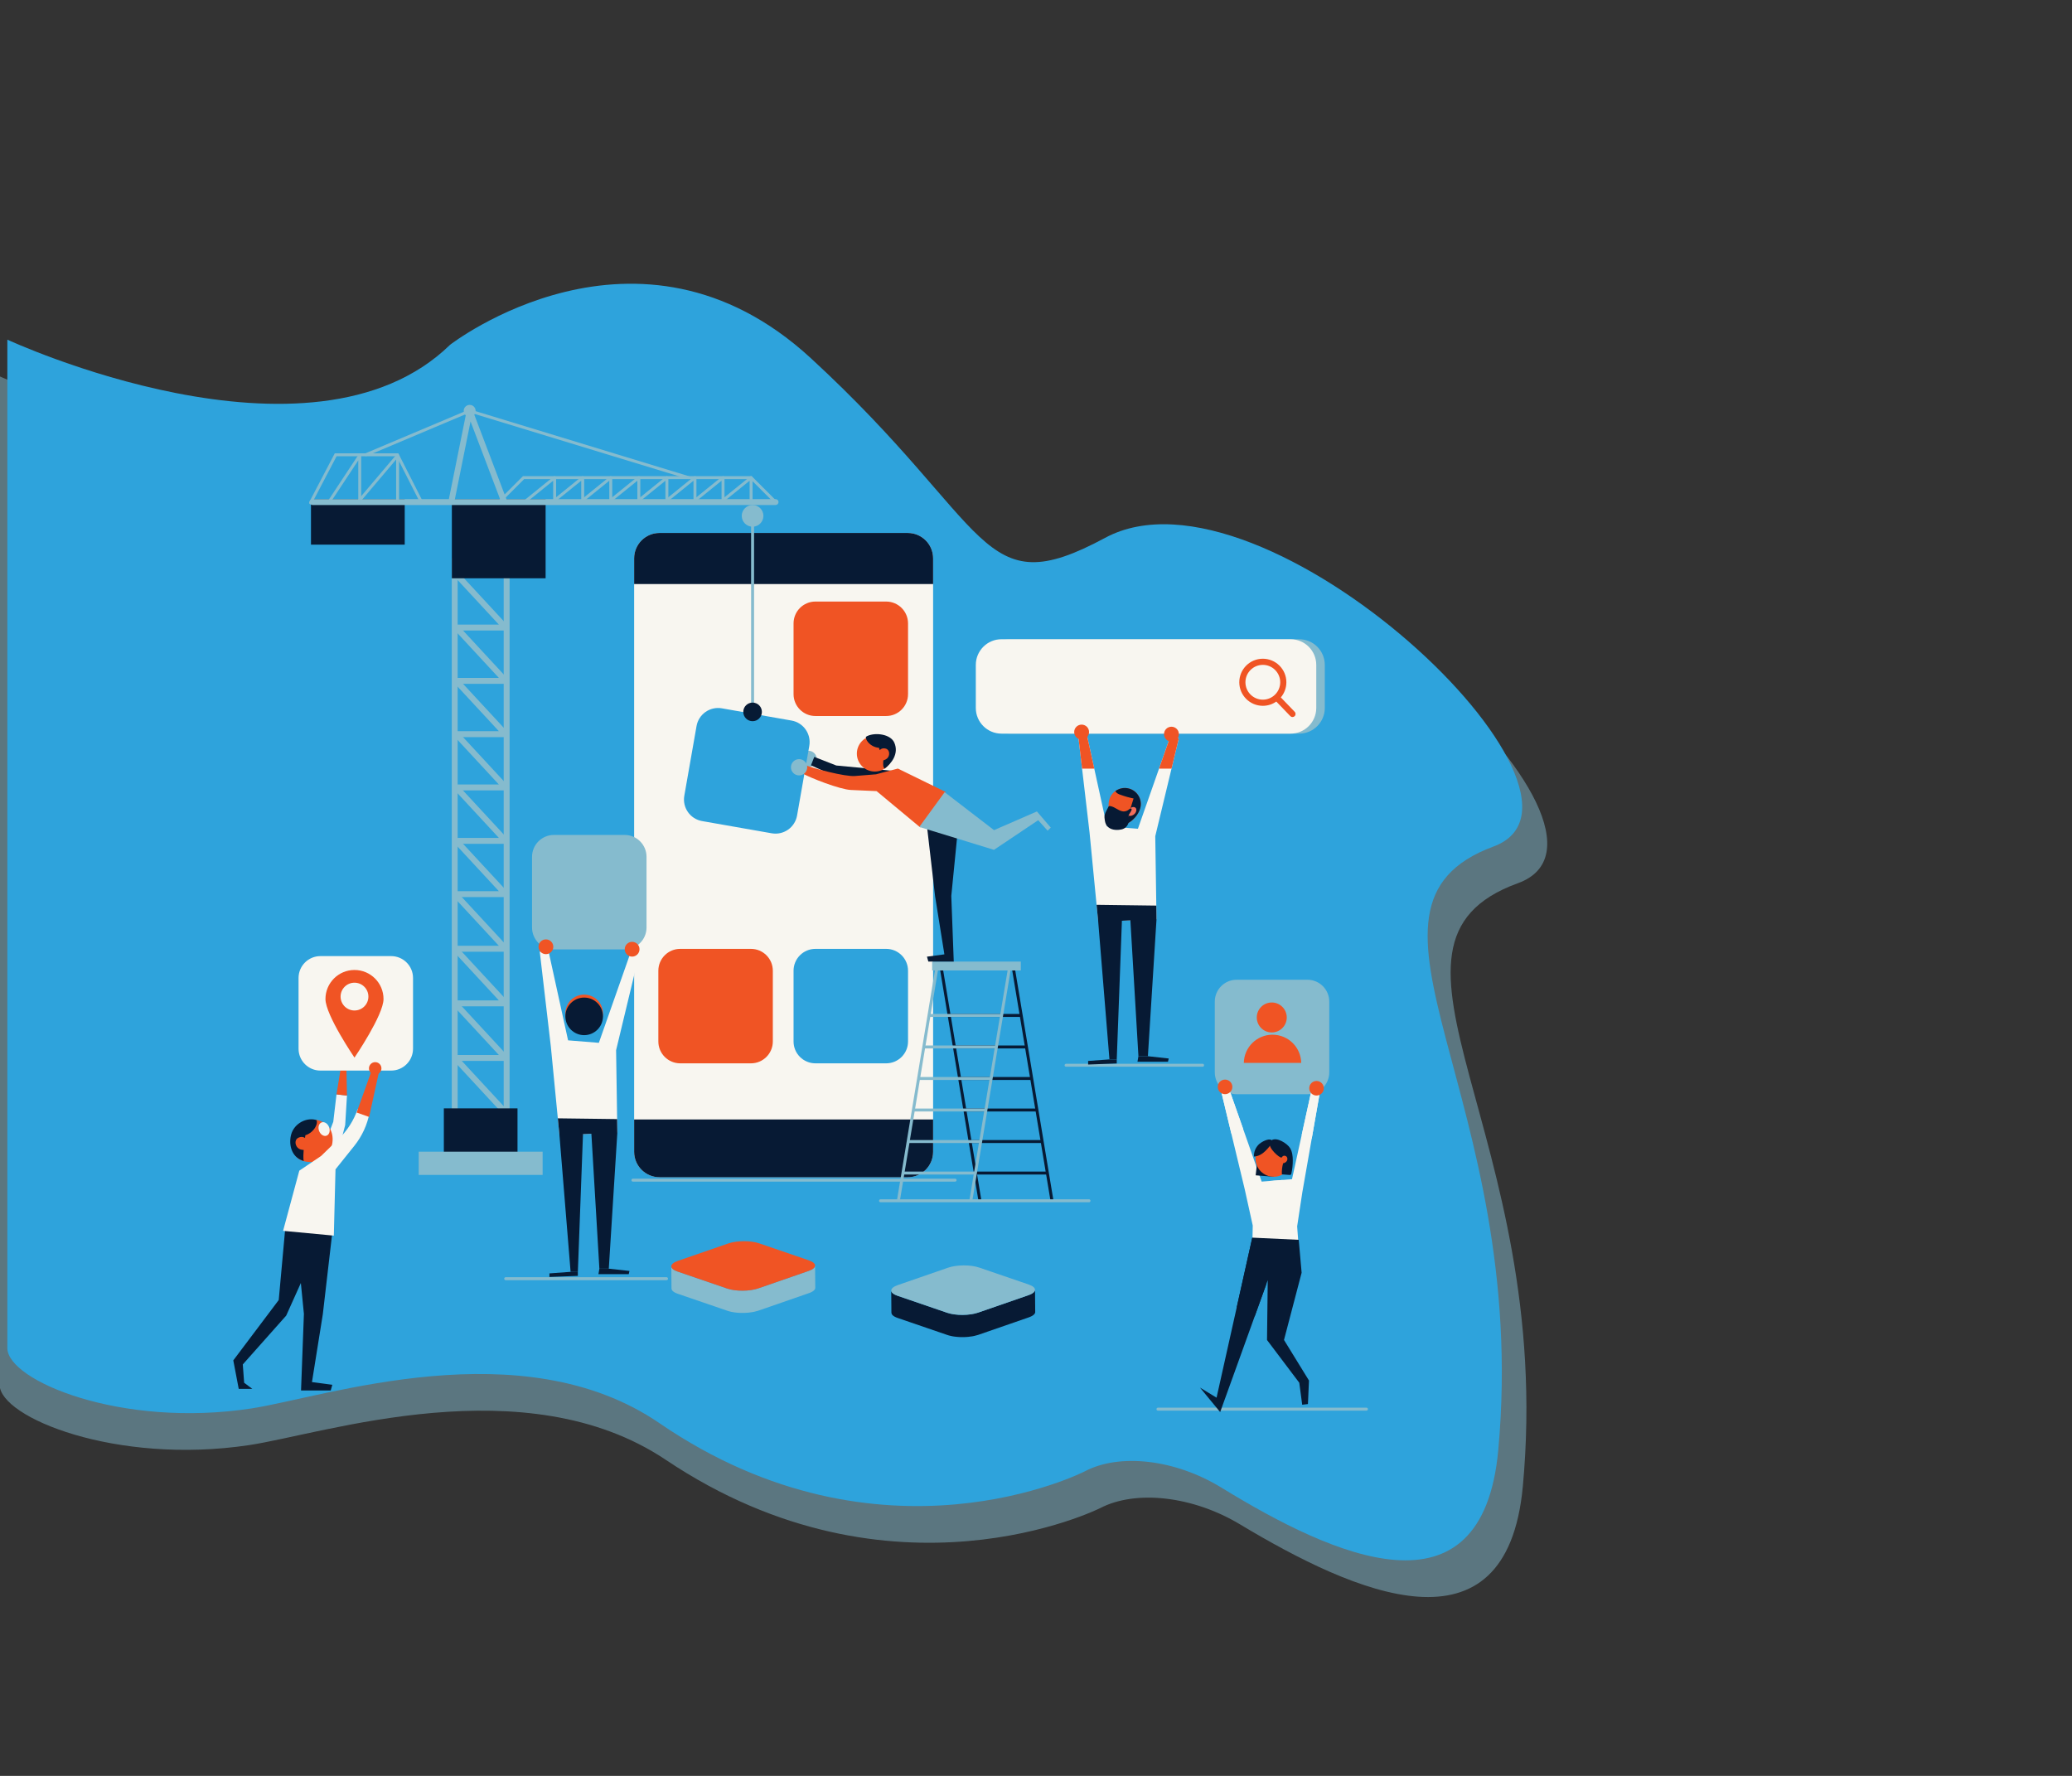 <?xml version="1.0" encoding="utf-8"?>
<!-- Generator: Adobe Illustrator 16.0.0, SVG Export Plug-In . SVG Version: 6.00 Build 0)  -->
<!DOCTYPE svg PUBLIC "-//W3C//DTD SVG 1.1//EN" "http://www.w3.org/Graphics/SVG/1.1/DTD/svg11.dtd">
<svg version="1.1" id="Layer_1" xmlns="http://www.w3.org/2000/svg" xmlns:xlink="http://www.w3.org/1999/xlink" x="0px" y="0px"
	 width="700px" height="600px" viewBox="0 0 700 600" enable-background="new 0 0 700 600" xml:space="preserve">
<rect x="0" y="0" width="700" height="600" fill="#333333" stroke="none"/>
<path opacity="0.5" fill="#85BBCE" enable-background="new    " d="M152.671,128.893c0,0,64.769-49.298,124.5,4.498
	c63.325,57.032,58.086,83.671,101.591,60.722c54.873-28.949,179.883,87.68,134.041,104.288
	c-57.092,20.681,12.75,84.711,1.661,203.833c-5.501,59.063-56.988,35.937-95.549,12.78c-16.037-9.631-35.241-11.706-47.231-5.484
	c0,0-70.042,35.12-146.727-16.291c-47.519-31.856-115.396-8.824-140.75-5.001c-44.939,6.775-84.335-9.361-84.335-20.388V127.146
	C-0.126,127.146,104.584,174.77,152.671,128.893L152.671,128.893z"/>
<path fill="#2EA3DC" d="M152.046,116.5c0,0,63.398-49.299,121.866,4.497c61.983,57.031,56.857,83.67,99.439,60.72
	c53.713-28.947,176.075,87.681,131.204,104.287c-55.882,20.684,12.482,84.714,1.627,203.835
	c-5.382,59.063-55.782,35.936-93.526,12.779c-15.697-9.63-34.496-11.705-46.229-5.481c0,0-68.563,35.118-143.622-16.293
	c-46.514-31.855-112.955-8.823-137.772-5.003c-43.99,6.778-82.551-9.358-82.551-20.384V114.753
	C2.482,114.753,104.976,162.377,152.046,116.5L152.046,116.5z"/>
<path fill="#2EA3DC" d="M93.086,476.37"/>
<line fill="none" stroke="#85BBCE" stroke-linecap="round" stroke-miterlimit="10" x1="170.843" y1="432.018" x2="225.176" y2="432.018"/>
<line fill="none" stroke="#85BBCE" stroke-linecap="round" stroke-miterlimit="10" x1="360.16" y1="359.905" x2="406.283" y2="359.905"/>
<line fill="none" stroke="#85BBCE" stroke-linecap="round" stroke-miterlimit="10" x1="391.203" y1="476.092" x2="461.636" y2="476.092"/>
<polygon fill="#F4F4F4" points="113.681,369.753 112.594,379.006 106.079,395.92 112.036,397.752 116.618,380.108 117.219,370.161 
	"/>
<polygon fill="#071A34" points="99.76,414.479 102.671,443.911 101.701,469.788 111.729,469.788 112.268,467.862 105.394,466.948 
	109.059,444.035 112.367,415.543 "/>
<polygon fill="#071A34" points="96.447,414.151 94.167,439.222 78.816,459.617 80.65,469.234 85.231,469.234 82.483,467.175 
	82.024,460.99 96.688,444.492 109.975,414.938 "/>
<polygon fill="#F05424" points="117.219,370.161 117.04,360.837 115.166,360.603 113.681,369.753 "/>
<g>
	<path fill="#F05424" d="M98.99,383.081c-0.692,3.394-0.73,8.575,4.359,9.394c5.05,0.812,8.094-2.39,8.834-5.771
		c0.739-3.38-0.512-7.729-5.734-8.403C103.016,377.856,99.542,380.37,98.99,383.081z"/>
	<path fill="#071A34" d="M102.647,392.239c-3.632-0.977-5.011-4.478-4.486-8.015c0.641-4.326,4.908-6.667,8.288-5.927
		c0.203,0.047,0.387,0.126,0.582,0.19c0.068,0.523,0.039,1.064-0.111,1.495c-0.581,1.67-2.066,3.065-3.76,3.575
		C103.16,383.561,102.099,391.145,102.647,392.239z"/>
	<path fill="#F05424" d="M102.226,384.139c-0.516-0.074-1.046,0.056-1.502,0.304c-1.47,0.801-0.955,3.005,0.344,3.705
		c0.418,0.224,0.893,0.33,1.367,0.377c0.41,0.038,0.849,0.027,1.199-0.188c0.339-0.209,0.554-0.586,0.63-0.978
		c0.076-0.395,0.031-0.799-0.054-1.187C104.013,385.284,103.156,384.278,102.226,384.139z"/>
	<path fill="#F8F6F0" d="M107.798,382.089c0.461,1.24,1.594,1.96,2.53,1.615c0.935-0.352,1.318-1.637,0.855-2.876
		c-0.462-1.236-1.595-1.962-2.53-1.611C107.719,379.564,107.334,380.854,107.798,382.089z"/>
</g>
<circle fill="#8E584B" cx="116.22" cy="359.55" r="2.109"/>
<path fill="#F8F6F0" d="M124.019,373.699l-3.201,1.062c-1.302,3.771-3.472,7.181-6.333,9.961l-5.991,5.82l-7.378,4.983l-5.48,20.328
	l17.143,1.615l0.567-22.398l6.364-7.952c2.618-3.271,4.388-7.136,5.157-11.257L124.019,373.699z"/>
<path fill="#F8F6F0" d="M132.145,323.03h-23.892c-4.082,0-7.391,3.308-7.391,7.391v23.894c0,4.08,3.309,7.392,7.391,7.392h23.892
	c4.083,0,7.392-3.312,7.392-7.392v-23.894C139.537,326.338,136.228,323.03,132.145,323.03z"/>
<path fill="#F05424" d="M124.648,360.963c0,1.166,0.942,2.105,2.108,2.105c1.165,0,2.109-0.939,2.109-2.105
	c0-1.165-0.944-2.107-2.109-2.107C125.59,358.854,124.648,359.798,124.648,360.963z"/>
<polygon fill="#F05424" points="120.483,375.877 124.699,377.374 128.088,361.926 125.671,361.375 "/>
<path fill="#F05424" d="M129.568,337.53c0,5.413-9.809,19.791-9.809,19.791s-9.807-14.378-9.807-19.791
	c0-5.419,4.393-9.813,9.807-9.813C125.177,327.719,129.568,332.111,129.568,337.53z"/>
<path fill="#F8F6F0" d="M124.46,336.711c0,2.595-2.104,4.695-4.701,4.695c-2.594,0-4.698-2.102-4.698-4.695
	c0-2.597,2.104-4.698,4.698-4.698C122.356,332.013,124.46,334.114,124.46,336.711z"/>
<path opacity="0.5" fill="none" stroke="#3C62AE" stroke-width="2" stroke-linecap="round" stroke-miterlimit="10" enable-background="new    " d="
	M146.438,469.597"/>
<path opacity="0.5" fill="none" stroke="#3C62AE" stroke-width="2" stroke-linecap="round" stroke-miterlimit="10" enable-background="new    " d="
	M70.551,469.597"/>
<path fill="#F8F6F0" d="M306.667,180.064h-83.855c-4.735,0-8.576,3.838-8.576,8.575v200.522c0,4.735,3.841,8.576,8.576,8.576h83.855
	c4.737,0,8.574-3.841,8.574-8.576V188.639C315.242,183.902,311.405,180.064,306.667,180.064z"/>
<path fill="#071A34" d="M306.667,180.064h-83.855c-4.735,0-8.576,3.838-8.576,8.575v8.689h101.006v-8.689
	C315.242,183.902,311.405,180.064,306.667,180.064z"/>
<path fill="#071A34" d="M214.236,378.226v10.937c0,4.735,3.841,8.576,8.576,8.576h83.855c4.737,0,8.574-3.841,8.574-8.576v-10.937
	H214.236z"/>
<path fill="#F05424" d="M299.375,203.24h-23.892c-4.082,0-7.391,3.309-7.391,7.39v23.893c0,4.083,3.309,7.392,7.391,7.392h23.892
	c4.083,0,7.394-3.31,7.394-7.392V210.63C306.769,206.549,303.458,203.24,299.375,203.24z"/>
<path fill="#2EA3DC" d="M299.375,320.582h-23.892c-4.082,0-7.391,3.308-7.391,7.392v23.893c0,4.08,3.309,7.39,7.391,7.39h23.892
	c4.083,0,7.394-3.31,7.394-7.39v-23.893C306.769,323.89,303.458,320.582,299.375,320.582z"/>
<path fill="#F05424" d="M253.7,320.582h-23.894c-4.082,0-7.391,3.308-7.391,7.392v23.893c0,4.08,3.309,7.39,7.391,7.39H253.7
	c4.082,0,7.391-3.31,7.391-7.39v-23.893C261.091,323.89,257.782,320.582,253.7,320.582z"/>
<line fill="none" stroke="#85BBCE" stroke-linecap="round" stroke-miterlimit="10" x1="213.83" y1="398.725" x2="322.668" y2="398.725"/>
<g>
	<g>
		<g>
			
				<rect x="308.157" y="365.527" transform="matrix(-0.164 -0.987 0.987 -0.164 44.685 769.925)" fill="#071A34" width="80.867" height="1.001"/>
		</g>
		<g>
			
				<rect x="283.819" y="365.536" transform="matrix(-0.164 -0.987 0.987 -0.164 16.349 745.925)" fill="#071A34" width="80.867" height="0.997"/>
		</g>
		<g>
			<rect x="320.45" y="342.576" fill="#071A34" width="24.564" height="1"/>
		</g>
		<g>
			<rect x="322.189" y="353.229" fill="#071A34" width="24.561" height="0.996"/>
		</g>
		<g>
			<rect x="323.929" y="363.88" fill="#071A34" width="24.56" height="0.996"/>
		</g>
		<g>
			<rect x="325.666" y="374.529" fill="#071A34" width="24.561" height="0.998"/>
		</g>
		<g>
			<rect x="327.406" y="385.18" fill="#071A34" width="24.561" height="0.998"/>
		</g>
		<g>
			<rect x="329.144" y="395.827" fill="#071A34" width="24.562" height="1"/>
		</g>
	</g>
	<g>
		<g>
			
				<rect x="309.781" y="325.575" transform="matrix(-0.987 -0.163 0.163 -0.987 556.665 777.749)" fill="#85BBCE" width="0.999" height="80.866"/>
		</g>
		<g>
			
				<rect x="334.113" y="325.565" transform="matrix(-0.987 -0.164 0.164 -0.987 604.869 781.785)" fill="#85BBCE" width="0.997" height="80.864"/>
		</g>
		<g>
			<rect x="313.86" y="342.576" fill="#85BBCE" width="24.562" height="1"/>
		</g>
		<g>
			<rect x="312.123" y="353.229" fill="#85BBCE" width="24.56" height="0.996"/>
		</g>
		<g>
			<rect x="310.382" y="363.88" fill="#85BBCE" width="24.562" height="0.996"/>
		</g>
		<g>
			<rect x="308.642" y="374.529" fill="#85BBCE" width="24.565" height="0.998"/>
		</g>
		<g>
			<rect x="306.906" y="385.18" fill="#85BBCE" width="24.559" height="0.998"/>
		</g>
		<g>
			<rect x="305.167" y="395.827" fill="#85BBCE" width="24.56" height="1"/>
		</g>
	</g>
	<g>
		<rect x="314.916" y="324.883" fill="#85BBCE" width="29.955" height="2.994"/>
	</g>
</g>
<g>
	<polygon fill="#F8F6F0" points="371.021,311.427 368.089,281.264 364.318,249.007 367.252,248.591 373.953,279.169 384.43,280.007 
		395.32,249.007 398.253,249.426 390.291,282.521 390.712,310.591 	"/>
	<path fill="#F05424" d="M374.75,270.219c-0.793,2.891,0.456,7.528,3.348,8.319c2.891,0.793,6.329-2.562,7.118-5.452
		c0.793-2.89-0.907-5.876-3.8-6.67C378.525,265.626,375.54,267.326,374.75,270.219z"/>
	<path fill="#071A34" d="M378.614,268.549c-0.591-0.162-1.419-0.567-1.734-1.125c-0.028-0.051-0.042-0.1-0.06-0.153
		c1.285-0.925,2.949-1.305,4.596-0.855c2.893,0.794,4.593,3.78,3.8,6.67c-0.563,2.062-2.479,4.355-4.579,5.215
		c0.039-0.583,0.178-1.159,0.329-1.727c0.597-2.286,1.267-4.555,1.996-6.799C381.486,269.48,380.031,269.071,378.614,268.549z"/>
	<path fill="#F26D5A" d="M381.991,272.969c0.394-0.285,0.929-0.417,1.372-0.224c0.104,0.043,0.201,0.104,0.281,0.184
		c0.219,0.216,0.281,0.544,0.254,0.85c-0.073,0.839-0.764,1.542-1.568,1.792c-0.229,0.07-0.473,0.11-0.708,0.076
		c-0.233-0.04-0.466-0.155-0.601-0.35C380.516,274.574,381.428,273.379,381.991,272.969z"/>
	<polygon fill="#071A34" points="390.712,310.591 387.803,356.852 384.604,356.852 381.887,310.967 379.025,311.086 
		377.279,357.983 374.813,357.926 371.021,311.427 370.464,305.695 390.643,305.963 	"/>
	<polygon fill="#071A34" points="387.803,356.852 394.841,357.627 394.587,358.717 384.283,358.717 384.604,356.852 	"/>
	<polygon fill="#071A34" points="377.279,357.983 377.279,359.298 367.613,359.66 367.613,358.454 374.813,357.926 	"/>
	<path fill="#071A34" d="M379.938,274.14c-1.764,0.19-3.162-1.583-4.918-1.806c-0.109-0.017-0.229-0.024-0.326,0.025
		c-0.131,0.061-0.203,0.198-0.27,0.326c-0.227,0.435-0.447,0.87-0.67,1.302c-0.229,0.443-0.457,0.893-0.561,1.381
		c-0.117,0.585-0.043,1.191,0.056,1.777c0.08,0.466,0.174,0.937,0.385,1.358c0.373,0.76,1.093,1.313,1.884,1.604
		c0.795,0.288,1.659,0.333,2.5,0.257c0.575-0.05,1.151-0.158,1.666-0.418c1.142-0.574,1.834-1.922,1.64-3.184
		c-0.048-0.312-0.148-0.623-0.112-0.936c0.033-0.306,0.188-0.583,0.339-0.852c0.175-0.306,1.335-1.828,0.427-1.836
		c-0.281-0.003-0.679,0.471-0.92,0.609C380.71,273.948,380.337,274.098,379.938,274.14z"/>
	<g>
		<polygon fill="#F05424" points="391.563,259.695 395.782,259.695 398.253,249.426 395.32,249.007 		"/>
		<polygon fill="#F05424" points="367.252,248.591 364.318,249.007 365.566,259.695 369.688,259.695 		"/>
	</g>
	<path fill="#85BBCE" d="M438.889,215.972h-97.664c-4.79,0-8.676,3.887-8.676,8.678v14.542c0,4.791,3.887,8.675,8.676,8.675h97.664
		c4.793,0,8.679-3.885,8.679-8.675V224.65C447.566,219.859,443.682,215.972,438.889,215.972z"/>
	<path fill="#F8F6F0" d="M436.004,215.972h-97.662c-4.792,0-8.676,3.887-8.676,8.678v14.542c0,4.791,3.884,8.675,8.676,8.675h97.662
		c4.793,0,8.679-3.885,8.679-8.675V224.65C444.683,219.859,440.797,215.972,436.004,215.972z"/>
	<path fill="#F05424" d="M437.403,240.499l-4.688-4.874c1.207-1.436,1.868-3.238,1.868-5.117c0-4.384-3.57-7.953-7.955-7.953
		c-4.386,0-7.951,3.569-7.951,7.953c0,4.386,3.565,7.957,7.951,7.957c1.646,0,3.215-0.497,4.554-1.441l4.728,4.913
		c0.199,0.207,0.461,0.321,0.747,0.321c0.271,0,0.526-0.105,0.718-0.292C437.788,241.569,437.801,240.913,437.403,240.499
		L437.403,240.499z M426.63,224.633c3.241,0,5.877,2.637,5.877,5.875c0,3.244-2.636,5.88-5.877,5.88c-3.24,0-5.876-2.636-5.876-5.88
		C420.754,227.27,423.39,224.633,426.63,224.633L426.63,224.633z"/>
	
		<path opacity="0.5" fill="none" stroke="#3C62AE" stroke-width="2" stroke-linecap="round" stroke-miterlimit="10" enable-background="new    " d="
		M442.992,359.759"/>
	
		<path opacity="0.5" fill="none" stroke="#3C62AE" stroke-width="2" stroke-linecap="round" stroke-miterlimit="10" enable-background="new    " d="
		M339.147,359.759"/>
	<circle fill="#F05424" cx="365.414" cy="247.333" r="2.513"/>
	<path fill="#F05424" d="M398.277,248.042c0,1.391-1.123,2.512-2.512,2.512c-1.393,0-2.517-1.122-2.517-2.512
		c0-1.388,1.124-2.513,2.517-2.513C397.154,245.528,398.277,246.653,398.277,248.042z"/>
</g>
<g>
	<circle fill="#85BBCE" cx="273.156" cy="256.414" r="2.752"/>
	<path fill="#2EA3DC" d="M267.409,243.446l-23.535-4.131c-4.02-0.707-7.85,1.981-8.557,6.001l-4.13,23.533
		c-0.707,4.019,1.98,7.852,6,8.557l23.534,4.131c4.02,0.705,7.852-1.981,8.557-6.001l4.132-23.532
		C274.115,247.983,271.429,244.153,267.409,243.446z"/>
	<g>
		<path fill="#85BBCE" d="M153.514,376.895h17.307c0.396,0,0.756-0.231,0.917-0.596c0.158-0.368,0.087-0.786-0.183-1.082
			l-16.643-17.971l-1.465,1.354l15.09,16.298h-15.022L153.514,376.895L153.514,376.895z"/>
	</g>
	<g>
		<polygon fill="#071A34" points="275.094,255.728 282.523,258.632 304.126,260.674 296.914,265.763 281.735,262.118 
			273.979,258.563 		"/>
		<circle fill="#F05424" cx="295.537" cy="254.616" r="6.058"/>
		<polygon fill="#071A34" points="323.875,277.504 321.383,302.711 322.214,324.873 313.626,324.873 313.166,323.222 
			319.049,322.436 315.911,302.814 313.078,278.417 		"/>
		<path fill="#F05424" d="M271.64,258.344c3.165,1.289,13.79,4.112,17.194,3.838l7.132-0.576l7.372-1.94l16.19,7.932l-8.629,11.961
			l-14.751-12.271l-8.716-0.389c-3.584-0.158-13.755-4.04-16.841-5.866L271.64,258.344z"/>
		<path fill="#071A34" d="M302.128,250.904c-1.26-2.854-6.327-3.549-9.151-2.22c-0.169,0.08-0.315,0.189-0.474,0.285
			c0.047,0.473,0.183,0.944,0.399,1.292c0.846,1.351,2.433,2.277,4.026,2.387c0,0,0.118,0.315,0.297,0.801
			c0.187-0.208,0.396-0.387,0.639-0.483c0.436-0.169,0.93-0.161,1.381-0.037c1.453,0.41,1.443,2.451,0.441,3.327
			c-0.322,0.281-0.716,0.473-1.123,0.608c-0.049,0.018-0.102,0.021-0.152,0.034c-0.133,1.962-0.014,2.193,0.415,2.803
			C301.133,258.01,303.792,254.665,302.128,250.904z"/>
		<polygon fill="#85BBCE" points="350.308,274.155 335.818,280.468 319.135,267.644 310.577,279.385 335.808,287.13 
			350.746,277.112 353.922,280.657 354.991,279.619 		"/>
		<circle fill="#85BBCE" cx="269.959" cy="259.232" r="2.752"/>
	</g>
	<g>
		<path fill="#85BBCE" d="M152.622,188.603h19.537v196.375h-19.537V188.603z M170.163,190.6h-15.544v192.378h15.544V190.6z"/>
	</g>
	<rect x="149.948" y="374.469" fill="#071A34" width="24.885" height="17.829"/>
	<g>
		<path fill="#85BBCE" d="M153.514,303.094h17.307c0.396,0,0.756-0.234,0.917-0.598c0.158-0.365,0.087-0.788-0.183-1.08
			l-16.643-17.971l-1.465,1.356l15.09,16.297h-15.022L153.514,303.094L153.514,303.094z"/>
	</g>
	<g>
		<path fill="#85BBCE" d="M153.514,321.547h17.307c0.396,0,0.756-0.238,0.917-0.6c0.158-0.363,0.087-0.787-0.183-1.079
			l-16.643-17.976l-1.465,1.358l15.09,16.295h-15.022L153.514,321.547L153.514,321.547z"/>
	</g>
	<g>
		<path fill="#85BBCE" d="M153.514,339.996h17.307c0.396,0,0.756-0.235,0.917-0.598c0.158-0.364,0.087-0.79-0.183-1.08
			l-16.643-17.974l-1.465,1.358L168.536,338h-15.022V339.996L153.514,339.996z"/>
	</g>
	<g>
		<path fill="#85BBCE" d="M153.514,358.444h17.307c0.396,0,0.756-0.234,0.917-0.6c0.158-0.363,0.087-0.786-0.183-1.077
			l-16.643-17.975l-1.465,1.358l15.09,16.294h-15.022L153.514,358.444L153.514,358.444z"/>
	</g>
	<g>
		<path fill="#85BBCE" d="M153.514,285.088h17.307c0.396,0,0.756-0.236,0.917-0.601c0.158-0.363,0.087-0.786-0.183-1.077
			l-16.643-17.972l-1.465,1.356l15.09,16.296h-15.022L153.514,285.088L153.514,285.088z"/>
	</g>
	<g>
		<path fill="#85BBCE" d="M153.514,267.048h17.307c0.396,0,0.756-0.236,0.917-0.599c0.158-0.364,0.087-0.786-0.183-1.076
			L154.911,247.4l-1.465,1.355l15.09,16.297h-15.022V267.048L153.514,267.048z"/>
	</g>
	<g>
		<path fill="#85BBCE" d="M153.514,249.041h17.307c0.396,0,0.756-0.236,0.917-0.599c0.158-0.364,0.087-0.786-0.183-1.077
			l-16.643-17.972l-1.465,1.356l15.09,16.293h-15.022L153.514,249.041L153.514,249.041z"/>
	</g>
	<g>
		<path fill="#85BBCE" d="M153.514,231.034h17.307c0.396,0,0.756-0.236,0.917-0.6c0.158-0.365,0.087-0.788-0.183-1.077
			l-16.643-17.974l-1.465,1.354l15.09,16.298h-15.022L153.514,231.034L153.514,231.034z"/>
	</g>
	<g>
		<path fill="#85BBCE" d="M153.514,213.025h17.307c0.396,0,0.756-0.234,0.917-0.598c0.158-0.363,0.087-0.787-0.183-1.079
			l-16.643-17.973l-1.465,1.357l15.09,16.296h-15.022L153.514,213.025L153.514,213.025z"/>
	</g>
	<g>
		<path fill="#85BBCE" d="M153.514,195.02h17.307c0.396,0,0.756-0.235,0.917-0.601c0.158-0.363,0.087-0.786-0.183-1.077
			l-16.643-17.974l-1.465,1.357l15.09,16.297h-15.022L153.514,195.02L153.514,195.02z"/>
	</g>
	<rect x="152.654" y="168.677" fill="#071A34" width="31.673" height="26.699"/>
	<rect x="105.059" y="168.677" fill="#071A34" width="31.672" height="15.336"/>
	<g>
		<path fill="#85BBCE" d="M105.584,170.627h156.434c0.552,0,0.999-0.447,0.999-0.999c0-0.551-0.447-1-0.999-1H105.584
			c-0.551,0-0.998,0.449-0.998,1C104.586,170.18,105.033,170.627,105.584,170.627z"/>
	</g>
	<g>
		<rect x="253.753" y="174.289" fill="#85BBCE" width="0.998" height="64.903"/>
	</g>
	<path fill="#85BBCE" d="M161.502,168.963"/>
	<rect x="141.458" y="389.11" fill="#85BBCE" width="41.863" height="7.848"/>
	<g>
		<path fill="#85BBCE" d="M168.375,170.365c0.128,0,0.255-0.048,0.352-0.146l8.342-8.342h76.471l7.843,7.842
			c0.194,0.195,0.51,0.195,0.705,0c0.195-0.195,0.195-0.511,0-0.706l-8.134-8.135h-77.298l-8.634,8.634
			c-0.196,0.194-0.196,0.51,0,0.706C168.12,170.317,168.247,170.365,168.375,170.365z"/>
	</g>
	<g>
		<path fill="#85BBCE" d="M104.918,170.365c0.18,0,0.355-0.097,0.444-0.268l8.347-15.946h20.245l7.848,15.441
			c0.127,0.246,0.427,0.341,0.672,0.219c0.246-0.124,0.344-0.425,0.219-0.671l-8.126-15.988h-21.46l-8.627,16.481
			c-0.128,0.244-0.034,0.546,0.21,0.674C104.761,170.348,104.841,170.365,104.918,170.365z"/>
	</g>
	<circle fill="#85BBCE" cx="254.252" cy="174.289" r="3.661"/>
	<g>
		<path fill="#85BBCE" d="M232.607,161.871c0.211,0,0.411-0.138,0.475-0.353c0.081-0.264-0.066-0.544-0.331-0.624l-73.923-22.541
			c-0.113-0.033-0.233-0.027-0.34,0.019l-35.038,14.787c-0.253,0.107-0.373,0.4-0.264,0.653c0.106,0.254,0.399,0.375,0.653,0.267
			l34.869-14.715l73.75,22.485C232.509,161.863,232.556,161.871,232.607,161.871z"/>
	</g>
	<g>
		<path fill="#85BBCE" d="M170.312,170.433c0.119,0,0.237-0.021,0.355-0.066c0.514-0.195,0.774-0.773,0.578-1.289l-11.64-30.628
			c-0.157-0.415-0.567-0.678-1.015-0.64c-0.444,0.036-0.81,0.361-0.898,0.797l-6.016,29.872c-0.11,0.539,0.241,1.068,0.781,1.176
			c0.539,0.105,1.066-0.242,1.176-0.782l5.334-26.48l10.411,27.396C169.53,170.187,169.91,170.433,170.312,170.433z"/>
	</g>
	<circle fill="#85BBCE" cx="158.672" cy="138.804" r="2.012"/>
	<g>
		<path fill="#85BBCE" d="M243.13,170.459c0.111,0,0.222-0.035,0.313-0.11l9.805-7.925v7.409c0,0.277,0.224,0.5,0.499,0.5
			c0.277,0,0.499-0.223,0.499-0.5v-8.455c0-0.193-0.11-0.368-0.282-0.45c-0.172-0.084-0.38-0.06-0.53,0.063l-10.617,8.582
			c-0.215,0.174-0.249,0.488-0.074,0.703C242.84,170.396,242.984,170.459,243.13,170.459z"/>
	</g>
	<g>
		<path fill="#85BBCE" d="M233.648,170.459c0.111,0,0.221-0.035,0.313-0.11l9.806-7.925v7.409c0,0.277,0.223,0.5,0.5,0.5
			c0.275,0,0.499-0.223,0.499-0.5v-8.455c0-0.193-0.11-0.368-0.284-0.45c-0.173-0.084-0.379-0.06-0.53,0.063l-10.618,8.582
			c-0.216,0.174-0.249,0.488-0.073,0.703C233.359,170.396,233.503,170.459,233.648,170.459z"/>
	</g>
	<g>
		<path fill="#85BBCE" d="M224.167,170.459c0.109,0,0.221-0.035,0.314-0.11l9.805-7.925v7.409c0,0.277,0.224,0.5,0.5,0.5
			c0.275,0,0.498-0.223,0.498-0.5v-8.455c0-0.193-0.11-0.368-0.283-0.45c-0.173-0.084-0.38-0.06-0.53,0.063l-10.619,8.582
			c-0.213,0.174-0.248,0.488-0.073,0.703C223.878,170.396,224.022,170.459,224.167,170.459z"/>
	</g>
	<g>
		<path fill="#85BBCE" d="M214.687,170.459c0.11,0,0.22-0.035,0.313-0.11l9.805-7.925v7.409c0,0.277,0.222,0.5,0.499,0.5
			c0.277,0,0.499-0.223,0.499-0.5v-8.455c0-0.193-0.111-0.368-0.284-0.45c-0.173-0.084-0.378-0.06-0.528,0.063l-10.619,8.582
			c-0.213,0.174-0.247,0.488-0.074,0.703C214.396,170.396,214.541,170.459,214.687,170.459z"/>
	</g>
	<g>
		<path fill="#85BBCE" d="M205.204,170.459c0.112,0,0.222-0.035,0.315-0.11l9.805-7.925v7.409c0,0.277,0.222,0.5,0.499,0.5
			c0.275,0,0.5-0.223,0.5-0.5v-8.455c0-0.193-0.111-0.368-0.287-0.45c-0.171-0.084-0.377-0.06-0.527,0.063l-10.618,8.582
			c-0.216,0.174-0.25,0.488-0.075,0.703C204.914,170.396,205.06,170.459,205.204,170.459z"/>
	</g>
	<g>
		<path fill="#85BBCE" d="M195.723,170.459c0.111,0,0.223-0.035,0.315-0.11l9.805-7.925v7.409c0,0.277,0.222,0.5,0.499,0.5
			c0.275,0,0.499-0.223,0.499-0.5v-8.455c0-0.193-0.112-0.368-0.284-0.45c-0.172-0.084-0.38-0.06-0.528,0.063l-10.62,8.582
			c-0.215,0.174-0.248,0.488-0.074,0.703C195.434,170.396,195.578,170.459,195.723,170.459z"/>
	</g>
	<g>
		<path fill="#85BBCE" d="M186.243,170.459c0.11,0,0.219-0.035,0.313-0.11l9.805-7.925v7.409c0,0.277,0.225,0.5,0.5,0.5
			s0.499-0.223,0.499-0.5v-8.455c0-0.193-0.11-0.368-0.284-0.45c-0.172-0.084-0.378-0.06-0.529,0.063l-10.619,8.582
			c-0.214,0.174-0.247,0.488-0.073,0.703C185.953,170.396,186.097,170.459,186.243,170.459z"/>
	</g>
	<g>
		<path fill="#85BBCE" d="M176.761,170.459c0.11,0,0.222-0.035,0.314-0.11l9.805-7.925v7.409c0,0.277,0.223,0.5,0.499,0.5
			c0.277,0,0.5-0.223,0.5-0.5v-8.455c0-0.193-0.109-0.368-0.284-0.45c-0.173-0.084-0.379-0.06-0.529,0.063l-10.619,8.582
			c-0.214,0.174-0.247,0.488-0.074,0.703C176.47,170.396,176.616,170.459,176.761,170.459z"/>
	</g>
	<g>
		<path fill="#85BBCE" d="M120.709,170.459c0.143,0,0.283-0.06,0.382-0.176l12.735-15.029v14.579c0,0.277,0.222,0.5,0.498,0.5
			c0.277,0,0.499-0.223,0.499-0.5v-15.94c0-0.208-0.131-0.396-0.327-0.467c-0.197-0.074-0.417-0.015-0.552,0.146l-13.615,16.067
			c-0.178,0.21-0.151,0.525,0.057,0.703C120.48,170.421,120.596,170.459,120.709,170.459z"/>
	</g>
	<g>
		<path fill="#85BBCE" d="M110.916,170.459c0.161,0,0.321-0.078,0.417-0.223l9.702-14.682v14.279c0,0.277,0.223,0.5,0.499,0.5
			c0.275,0,0.5-0.223,0.5-0.5v-15.94c0-0.22-0.144-0.415-0.355-0.478c-0.213-0.061-0.438,0.02-0.561,0.203L110.5,169.685
			c-0.151,0.231-0.089,0.54,0.141,0.693C110.726,170.433,110.822,170.459,110.916,170.459z"/>
	</g>
	<circle fill="#071A34" cx="254.252" cy="240.522" r="3.143"/>
	<line fill="none" x1="123.472" y1="397.703" x2="199.359" y2="397.703"/>
</g>
<g>
	<polygon fill="#F8F6F0" points="439.359,429.99 438.228,414.334 439.978,402.813 445.927,368.855 443.053,368.445 436.488,398.396 
		426.232,399.216 415.563,368.855 412.692,369.265 420.487,401.676 423.225,414.065 422.898,429.166 	"/>
	<polygon fill="#071A34" points="425.227,388.136 424.216,397.091 430.313,397.578 434.035,388.136 	"/>
	<path fill="#F05424" d="M436.461,391.421c0,3.398-2.753,6.157-6.148,6.157c-3.402,0-6.157-2.759-6.157-6.157
		c0-3.401,2.755-6.153,6.157-6.153C433.708,385.268,436.461,388.02,436.461,391.421z"/>
	<path fill="#85BBCE" d="M441.686,331.016h-23.895c-4.079,0-7.39,3.311-7.39,7.394v23.894c0,4.078,3.311,7.39,7.39,7.39h23.895
		c4.08,0,7.392-3.312,7.392-7.39v-23.894C449.076,334.325,445.766,331.016,441.686,331.016z"/>
	<path fill="#071A34" d="M432.567,391.012c0.12,0.06,0.261,0.111,0.385,0.065c0.126-0.049,0.189-0.18,0.271-0.289
		c0.317-0.417,1.02-0.413,1.393-0.047c0.372,0.37,0.408,1.002,0.149,1.458c-0.257,0.457-0.762,0.744-1.282,0.817
		c-0.34,1.221-0.479,2.495-0.413,3.758c0.844,0.063,1.69,0.122,2.537,0.188c0.165,0.009,0.344,0.021,0.477-0.083
		c0.119-0.095,0.164-0.259,0.196-0.408c0.313-1.446,0.473-2.935,0.47-4.418c-0.004-1.445-0.175-2.942-0.922-4.179
		c-0.894-1.483-4.561-3.925-6.35-2.555C427.514,386.825,431.205,390.358,432.567,391.012z"/>
	<path fill="#071A34" d="M427.47,388.895c-1.041,1.021-2.395,1.801-3.849,1.86c-0.065-1.626,0.646-3.267,1.884-4.325
		c0.695-0.596,3.029-1.914,3.983-1.28C430.48,385.804,428.173,388.206,427.47,388.895z"/>
	<polygon fill="#F8F6F0" points="439.753,383.506 443.151,384.696 445.927,368.855 443.053,368.445 	"/>
	<polygon fill="#F8F6F0" points="419.968,381.391 415.984,382.962 412.692,369.265 415.563,368.855 	"/>
	<polygon fill="#F8F6F0" points="433.278,398.652 430.333,403.881 428.854,399.009 	"/>
	<path fill="#F05424" d="M411.405,367.214c0,1.361,1.103,2.461,2.462,2.461c1.358,0,2.465-1.1,2.465-2.461
		c0-1.362-1.105-2.463-2.465-2.463C412.507,364.751,411.405,365.852,411.405,367.214z"/>
	<path fill="#F05424" d="M442.313,367.675c0,1.358,1.099,2.46,2.459,2.46s2.464-1.102,2.464-2.46c0-1.359-1.104-2.463-2.464-2.463
		S442.313,366.314,442.313,367.675z"/>
	<path fill="#071A34" d="M423.868,444.775l3.791-10.509l0.354-3.335l-4.941-12.782l-5.244,23.484
		C420.07,442.834,422.258,443.963,423.868,444.775z"/>
	<g>
		<g>
			<circle fill="#F05424" cx="429.651" cy="343.762" r="5.063"/>
			<path fill="#F05424" d="M439.598,359.119c-0.091-5.281-4.394-9.535-9.693-9.535c-5.303,0-9.603,4.254-9.692,9.535H439.598z"/>
		</g>
	</g>
	
		<path opacity="0.5" fill="none" stroke="#3C62AE" stroke-width="2" stroke-linecap="round" stroke-miterlimit="10" enable-background="new    " d="
		M467.09,476.092"/>
	
		<path opacity="0.5" fill="none" stroke="#3C62AE" stroke-width="2" stroke-linecap="round" stroke-miterlimit="10" enable-background="new    " d="
		M391.203,476.092"/>
	<polygon fill="#071A34" points="438.761,418.883 423.071,418.149 410.999,472.219 405.395,468.81 412.218,477.087 428.291,432.523 
		428.048,452.735 438.944,467.175 439.64,472.388 439.929,474.605 441.871,474.374 442.223,466.429 433.786,452.715 
		439.739,430.005 	"/>
</g>
<path fill="none" stroke="#4AB2CD" stroke-width="2" stroke-linecap="round" stroke-miterlimit="10" d="M289.354,405.696"/>
<g>
	<path fill="#85BBCE" d="M211.027,282.09h-23.891c-4.083,0-7.391,3.307-7.391,7.391v23.894c0,4.08,3.308,7.387,7.391,7.387h23.891
		c4.083,0,7.393-3.307,7.393-7.387v-23.894C218.419,285.397,215.11,282.09,211.027,282.09z"/>
	<polygon fill="#F8F6F0" points="189.006,383.526 186.095,353.571 182.35,321.539 185.262,321.123 191.918,351.492 202.317,352.327 
		213.135,321.539 216.047,321.956 208.142,354.82 208.559,382.692 	"/>
	<path fill="#F05424" d="M186.925,319.875c0,1.375-1.118,2.496-2.496,2.496c-1.379,0-2.496-1.121-2.496-2.496
		c0-1.378,1.117-2.494,2.496-2.494C185.808,317.381,186.925,318.497,186.925,319.875z"/>
	<circle fill="#F05424" cx="213.551" cy="320.707" r="2.496"/>
	<circle fill="#F05424" cx="197.355" cy="342.39" r="6.349"/>
	<circle fill="#071A34" cx="197.355" cy="343.388" r="6.349"/>
	<polygon fill="#071A34" points="208.559,382.692 205.674,428.637 202.494,428.637 199.794,383.065 196.956,383.185 195.22,429.761 
		192.77,429.704 189.006,383.526 188.453,377.838 208.489,378.096 	"/>
	<polygon fill="#071A34" points="205.674,428.637 212.661,429.405 212.408,430.492 202.174,430.492 202.494,428.637 	"/>
	<polygon fill="#071A34" points="195.22,429.761 195.22,431.063 185.622,431.428 185.622,430.228 192.77,429.704 	"/>
	
		<path opacity="0.5" fill="none" stroke="#3C62AE" stroke-width="2" stroke-linecap="round" stroke-miterlimit="10" enable-background="new    " d="
		M230.441,431.158"/>
	
		<path opacity="0.5" fill="none" stroke="#3C62AE" stroke-width="2" stroke-linecap="round" stroke-miterlimit="10" enable-background="new    " d="
		M174.527,431.158"/>
</g>
<g>
	<path fill="#071A34" d="M349.665,435.752c0.003,0.077-0.01,0.151-0.029,0.227c-0.005,0.02-0.008,0.036-0.017,0.058
		c-0.017,0.059-0.042,0.121-0.075,0.181c-0.008,0.018-0.012,0.03-0.021,0.044c-0.04,0.068-0.092,0.14-0.151,0.209
		c-0.012,0.019-0.025,0.03-0.042,0.05c-0.057,0.063-0.119,0.125-0.19,0.189c-0.01,0.009-0.019,0.017-0.028,0.022
		c-0.083,0.069-0.173,0.137-0.272,0.201c-0.027,0.021-0.058,0.04-0.084,0.06c-0.083,0.053-0.168,0.101-0.261,0.147
		c-0.035,0.023-0.069,0.039-0.105,0.061c-0.097,0.05-0.201,0.098-0.309,0.144c-0.041,0.02-0.081,0.039-0.122,0.059
		c-0.155,0.064-0.322,0.127-0.498,0.188l-17.027,5.894c-0.158,0.058-0.343,0.097-0.512,0.146c-0.254,0.071-0.501,0.146-0.77,0.204
		c-0.322,0.073-0.661,0.139-1.007,0.19c-0.209,0.03-0.426,0.056-0.644,0.08c-0.266,0.031-0.531,0.065-0.805,0.087
		c-0.057,0.004-0.109,0.008-0.167,0.012c-0.437,0.026-0.88,0.047-1.323,0.047c-0.01,0-0.02,0-0.032,0
		c-0.463,0.005-0.927-0.008-1.384-0.036c-0.002,0-0.013,0-0.017-0.005c-0.456-0.025-0.905-0.07-1.34-0.129
		c-0.011-0.004-0.021-0.004-0.035-0.004c-0.425-0.06-0.836-0.133-1.229-0.222c-0.016-0.002-0.028-0.007-0.041-0.007
		c-0.404-0.09-0.785-0.197-1.14-0.316l-16.766-5.745c-0.093-0.03-0.177-0.065-0.264-0.103c-0.077-0.026-0.161-0.056-0.235-0.087
		c-0.078-0.033-0.147-0.067-0.22-0.101c-0.069-0.034-0.146-0.066-0.21-0.101c-0.063-0.032-0.118-0.069-0.175-0.104
		c-0.064-0.033-0.133-0.07-0.188-0.107c-0.052-0.036-0.094-0.07-0.142-0.105c-0.053-0.037-0.11-0.076-0.159-0.116
		c-0.045-0.042-0.08-0.079-0.12-0.118c-0.037-0.039-0.081-0.072-0.111-0.111c-0.043-0.047-0.07-0.095-0.104-0.144
		c-0.02-0.031-0.045-0.059-0.064-0.091c-0.021-0.039-0.034-0.078-0.048-0.116c-0.051-0.121-0.085-0.239-0.086-0.362l0.06,7.501
		c0.001,0.12,0.035,0.239,0.087,0.359c0.015,0.042,0.026,0.079,0.046,0.116c0.02,0.033,0.045,0.062,0.065,0.092
		c0.033,0.047,0.063,0.095,0.104,0.146c0.027,0.034,0.065,0.063,0.098,0.099c0.044,0.041,0.083,0.087,0.135,0.133
		c0.032,0.023,0.073,0.053,0.108,0.08c0.063,0.046,0.122,0.093,0.192,0.139c0.041,0.028,0.094,0.054,0.139,0.086
		c0.074,0.041,0.143,0.082,0.224,0.125c0.046,0.024,0.102,0.05,0.151,0.069c0.089,0.045,0.179,0.091,0.279,0.134
		c0.063,0.023,0.133,0.05,0.196,0.073c0.098,0.04,0.192,0.075,0.297,0.111c0.002,0.004,0.003,0.004,0.004,0.004l16.767,5.745
		c0.187,0.062,0.384,0.12,0.59,0.181c0.165,0.046,0.337,0.087,0.515,0.126c0.012,0.004,0.025,0.007,0.037,0.011
		c0.01,0,0.022,0.001,0.039,0.009c0.128,0.025,0.265,0.055,0.4,0.084c0.148,0.026,0.301,0.055,0.455,0.08
		c0.125,0.016,0.252,0.034,0.38,0.055c0.009,0,0.018,0,0.03,0.005c0.011,0,0.025,0.001,0.038,0.001
		c0.143,0.021,0.293,0.04,0.441,0.054c0.147,0.018,0.297,0.031,0.444,0.045c0.139,0.014,0.282,0.021,0.419,0.028
		c0.005,0.005,0.012,0.005,0.017,0.005s0.013,0,0.02,0c0.149,0.008,0.306,0.018,0.46,0.024c0.159,0.003,0.316,0.01,0.472,0.01
		c0.146,0.003,0.292,0.003,0.435,0.003c0.01,0,0.018,0,0.027,0c0.009,0,0.02,0,0.033,0c0.169,0,0.342-0.003,0.514-0.01
		c0.189-0.003,0.378-0.011,0.565-0.026c0.07-0.001,0.142-0.009,0.211-0.014c0.059-0.001,0.111-0.007,0.169-0.014
		c0.1-0.008,0.21-0.009,0.311-0.021c0.169-0.015,0.33-0.045,0.494-0.064c0.22-0.021,0.436-0.046,0.645-0.08
		c0.062-0.008,0.127-0.012,0.188-0.021c0.247-0.044,0.489-0.089,0.727-0.142c0.033-0.002,0.059-0.018,0.092-0.023
		c0.273-0.06,0.521-0.135,0.772-0.208c0.133-0.037,0.278-0.066,0.403-0.108c0.036-0.011,0.073-0.023,0.11-0.033l17.023-5.894
		c0.169-0.058,0.33-0.119,0.476-0.178c0.009-0.006,0.013-0.011,0.023-0.013c0.043-0.021,0.081-0.04,0.125-0.058
		c0.087-0.042,0.173-0.075,0.253-0.119c0.019-0.007,0.033-0.018,0.052-0.021c0.035-0.021,0.07-0.045,0.109-0.062
		c0.05-0.028,0.1-0.052,0.148-0.078c0.04-0.025,0.07-0.051,0.108-0.07c0.027-0.021,0.057-0.034,0.085-0.059
		c0.018-0.01,0.039-0.022,0.056-0.033c0.074-0.055,0.141-0.105,0.202-0.158c0.004,0,0.009-0.007,0.014-0.007
		c0.01-0.01,0.019-0.018,0.028-0.028c0.044-0.038,0.089-0.078,0.127-0.116c0.024-0.022,0.046-0.048,0.067-0.073
		c0.014-0.017,0.028-0.028,0.039-0.047c0.01-0.012,0.023-0.021,0.032-0.035c0.042-0.052,0.082-0.104,0.111-0.157
		c0.003-0.006,0.003-0.011,0.008-0.019c0.009-0.013,0.014-0.026,0.021-0.041c0.018-0.036,0.039-0.065,0.053-0.104
		c0.009-0.027,0.018-0.056,0.023-0.082c0.008-0.019,0.015-0.037,0.019-0.053c0.001-0.012,0.006-0.021,0.008-0.037
		c0.014-0.06,0.021-0.117,0.021-0.18c0-0.001,0-0.008,0-0.013L349.665,435.752z"/>
	<g>
		<path fill="#85BBCE" d="M347.544,433.992c2.865,0.979,2.822,2.593-0.083,3.597l-17.027,5.894
			c-2.906,1.005-7.583,1.025-10.447,0.047l-16.766-5.745c-2.862-0.979-2.832-2.591,0.074-3.601l17.023-5.89
			c2.908-1.008,7.599-1.023,10.46-0.045L347.544,433.992z"/>
	</g>
</g>
<g>
	<path fill="#85BBCE" d="M275.365,427.575c0.001,0.078-0.014,0.151-0.031,0.227c-0.003,0.02-0.01,0.038-0.016,0.06
		c-0.018,0.059-0.044,0.12-0.076,0.179c-0.009,0.017-0.012,0.032-0.02,0.044c-0.042,0.069-0.092,0.14-0.151,0.211
		c-0.014,0.017-0.027,0.03-0.043,0.049c-0.058,0.063-0.119,0.125-0.193,0.188c-0.009,0.011-0.018,0.016-0.026,0.022
		c-0.083,0.07-0.174,0.138-0.272,0.203c-0.026,0.021-0.058,0.04-0.085,0.058c-0.081,0.054-0.167,0.102-0.258,0.148
		c-0.037,0.023-0.069,0.038-0.107,0.06c-0.094,0.052-0.2,0.099-0.308,0.144c-0.042,0.02-0.081,0.041-0.123,0.059
		c-0.156,0.066-0.322,0.128-0.499,0.188l-17.025,5.896c-0.159,0.057-0.343,0.097-0.512,0.144c-0.253,0.074-0.5,0.146-0.77,0.207
		c-0.322,0.072-0.661,0.136-1.008,0.188c-0.208,0.032-0.425,0.055-0.643,0.08c-0.265,0.032-0.531,0.067-0.805,0.088
		c-0.056,0.004-0.11,0.006-0.166,0.011c-0.438,0.027-0.881,0.049-1.322,0.049c-0.01,0-0.021,0-0.033,0
		c-0.464,0.005-0.928-0.009-1.385-0.037c-0.003,0-0.01,0-0.015-0.004c-0.458-0.028-0.905-0.071-1.342-0.132
		c-0.01-0.001-0.021-0.001-0.034-0.001c-0.425-0.062-0.839-0.134-1.232-0.223c-0.015-0.003-0.025-0.006-0.038-0.006
		c-0.403-0.091-0.786-0.201-1.141-0.317l-16.766-5.744c-0.092-0.032-0.176-0.066-0.263-0.104c-0.079-0.025-0.163-0.055-0.236-0.088
		c-0.078-0.032-0.146-0.069-0.22-0.1c-0.069-0.034-0.145-0.065-0.209-0.102c-0.063-0.031-0.117-0.067-0.173-0.103
		c-0.066-0.035-0.134-0.069-0.19-0.107c-0.052-0.036-0.094-0.07-0.141-0.104c-0.054-0.039-0.111-0.078-0.159-0.117
		c-0.046-0.041-0.08-0.08-0.12-0.119c-0.037-0.038-0.081-0.073-0.111-0.111c-0.042-0.048-0.071-0.094-0.104-0.142
		c-0.021-0.032-0.047-0.06-0.064-0.091c-0.022-0.04-0.032-0.078-0.047-0.117c-0.051-0.122-0.086-0.241-0.088-0.364l0.061,7.501
		c0.001,0.122,0.035,0.241,0.087,0.359c0.015,0.044,0.028,0.081,0.049,0.119c0.018,0.033,0.043,0.06,0.063,0.091
		c0.034,0.047,0.063,0.094,0.104,0.146c0.026,0.032,0.065,0.062,0.097,0.1c0.044,0.041,0.083,0.086,0.136,0.131
		c0.031,0.023,0.072,0.054,0.107,0.08c0.062,0.046,0.121,0.095,0.191,0.141c0.043,0.027,0.095,0.053,0.14,0.085
		c0.074,0.041,0.143,0.08,0.225,0.125c0.044,0.024,0.1,0.049,0.148,0.068c0.091,0.047,0.18,0.093,0.281,0.134
		c0.061,0.024,0.131,0.049,0.194,0.074c0.097,0.038,0.191,0.076,0.297,0.112c0.001,0.003,0.004,0.003,0.004,0.003l16.769,5.745
		c0.187,0.063,0.383,0.12,0.587,0.18c0.165,0.047,0.337,0.088,0.515,0.126c0.011,0.005,0.025,0.008,0.037,0.013
		c0.012,0,0.022,0.001,0.037,0.006c0.131,0.027,0.266,0.057,0.402,0.085c0.15,0.026,0.302,0.056,0.455,0.079
		c0.126,0.018,0.253,0.034,0.378,0.056c0.01,0,0.021,0,0.031,0.005c0.013,0,0.025,0.003,0.04,0.003
		c0.143,0.021,0.292,0.038,0.44,0.053c0.147,0.018,0.297,0.032,0.445,0.046c0.14,0.012,0.279,0.021,0.419,0.027
		c0.006,0.005,0.011,0.005,0.017,0.005c0.004,0,0.012,0,0.019,0c0.151,0.009,0.306,0.018,0.462,0.023
		c0.158,0.004,0.313,0.011,0.471,0.011c0.146,0.004,0.29,0.004,0.434,0.004c0.009,0,0.018,0,0.025,0c0.011,0,0.022,0,0.033,0
		c0.172,0,0.342-0.004,0.515-0.011c0.19-0.003,0.377-0.011,0.564-0.026c0.072-0.001,0.143-0.008,0.212-0.013
		c0.059-0.003,0.112-0.009,0.169-0.015c0.102-0.007,0.209-0.01,0.312-0.021c0.168-0.016,0.328-0.047,0.493-0.064
		c0.22-0.022,0.435-0.049,0.645-0.083c0.062-0.005,0.128-0.011,0.188-0.021c0.246-0.043,0.488-0.088,0.726-0.143
		c0.032-0.002,0.061-0.016,0.093-0.021c0.272-0.06,0.521-0.134,0.773-0.208c0.132-0.037,0.277-0.066,0.401-0.107
		c0.034-0.011,0.073-0.023,0.109-0.034l17.022-5.895c0.171-0.056,0.33-0.118,0.479-0.179c0.007-0.004,0.013-0.009,0.021-0.011
		c0.044-0.02,0.084-0.039,0.126-0.058c0.087-0.041,0.174-0.075,0.253-0.119c0.02-0.007,0.032-0.017,0.052-0.023
		c0.037-0.021,0.07-0.042,0.109-0.06c0.05-0.028,0.102-0.053,0.148-0.079c0.04-0.024,0.07-0.051,0.107-0.069
		c0.028-0.021,0.058-0.035,0.085-0.06c0.018-0.008,0.038-0.021,0.056-0.035c0.073-0.051,0.14-0.104,0.203-0.156
		c0.003,0,0.008-0.007,0.013-0.007c0.007-0.01,0.016-0.016,0.025-0.026c0.046-0.038,0.091-0.078,0.13-0.116
		c0.023-0.024,0.045-0.049,0.065-0.074c0.015-0.016,0.028-0.028,0.041-0.049c0.01-0.01,0.023-0.021,0.032-0.034
		c0.041-0.052,0.08-0.104,0.11-0.155c0.003-0.009,0.003-0.014,0.009-0.02c0.007-0.015,0.012-0.028,0.019-0.04
		c0.019-0.038,0.038-0.067,0.051-0.104c0.012-0.028,0.018-0.058,0.025-0.083c0.007-0.021,0.013-0.036,0.018-0.054
		c0.001-0.012,0.006-0.021,0.01-0.037c0.012-0.059,0.019-0.118,0.019-0.178c0-0.001,0-0.009,0-0.014L275.365,427.575z"/>
	<g>
		<path fill="#F05424" d="M273.243,425.815c2.864,0.98,2.822,2.594-0.086,3.596l-17.025,5.896
			c-2.907,1.003-7.583,1.026-10.447,0.046l-16.766-5.743c-2.863-0.98-2.832-2.593,0.074-3.602l17.025-5.89
			c2.907-1.008,7.597-1.024,10.459-0.045L273.243,425.815z"/>
	</g>
</g>
<line fill="none" stroke="#85BBCE" stroke-linecap="round" stroke-miterlimit="10" x1="297.477" y1="405.696" x2="367.907" y2="405.696"/>
</svg>
